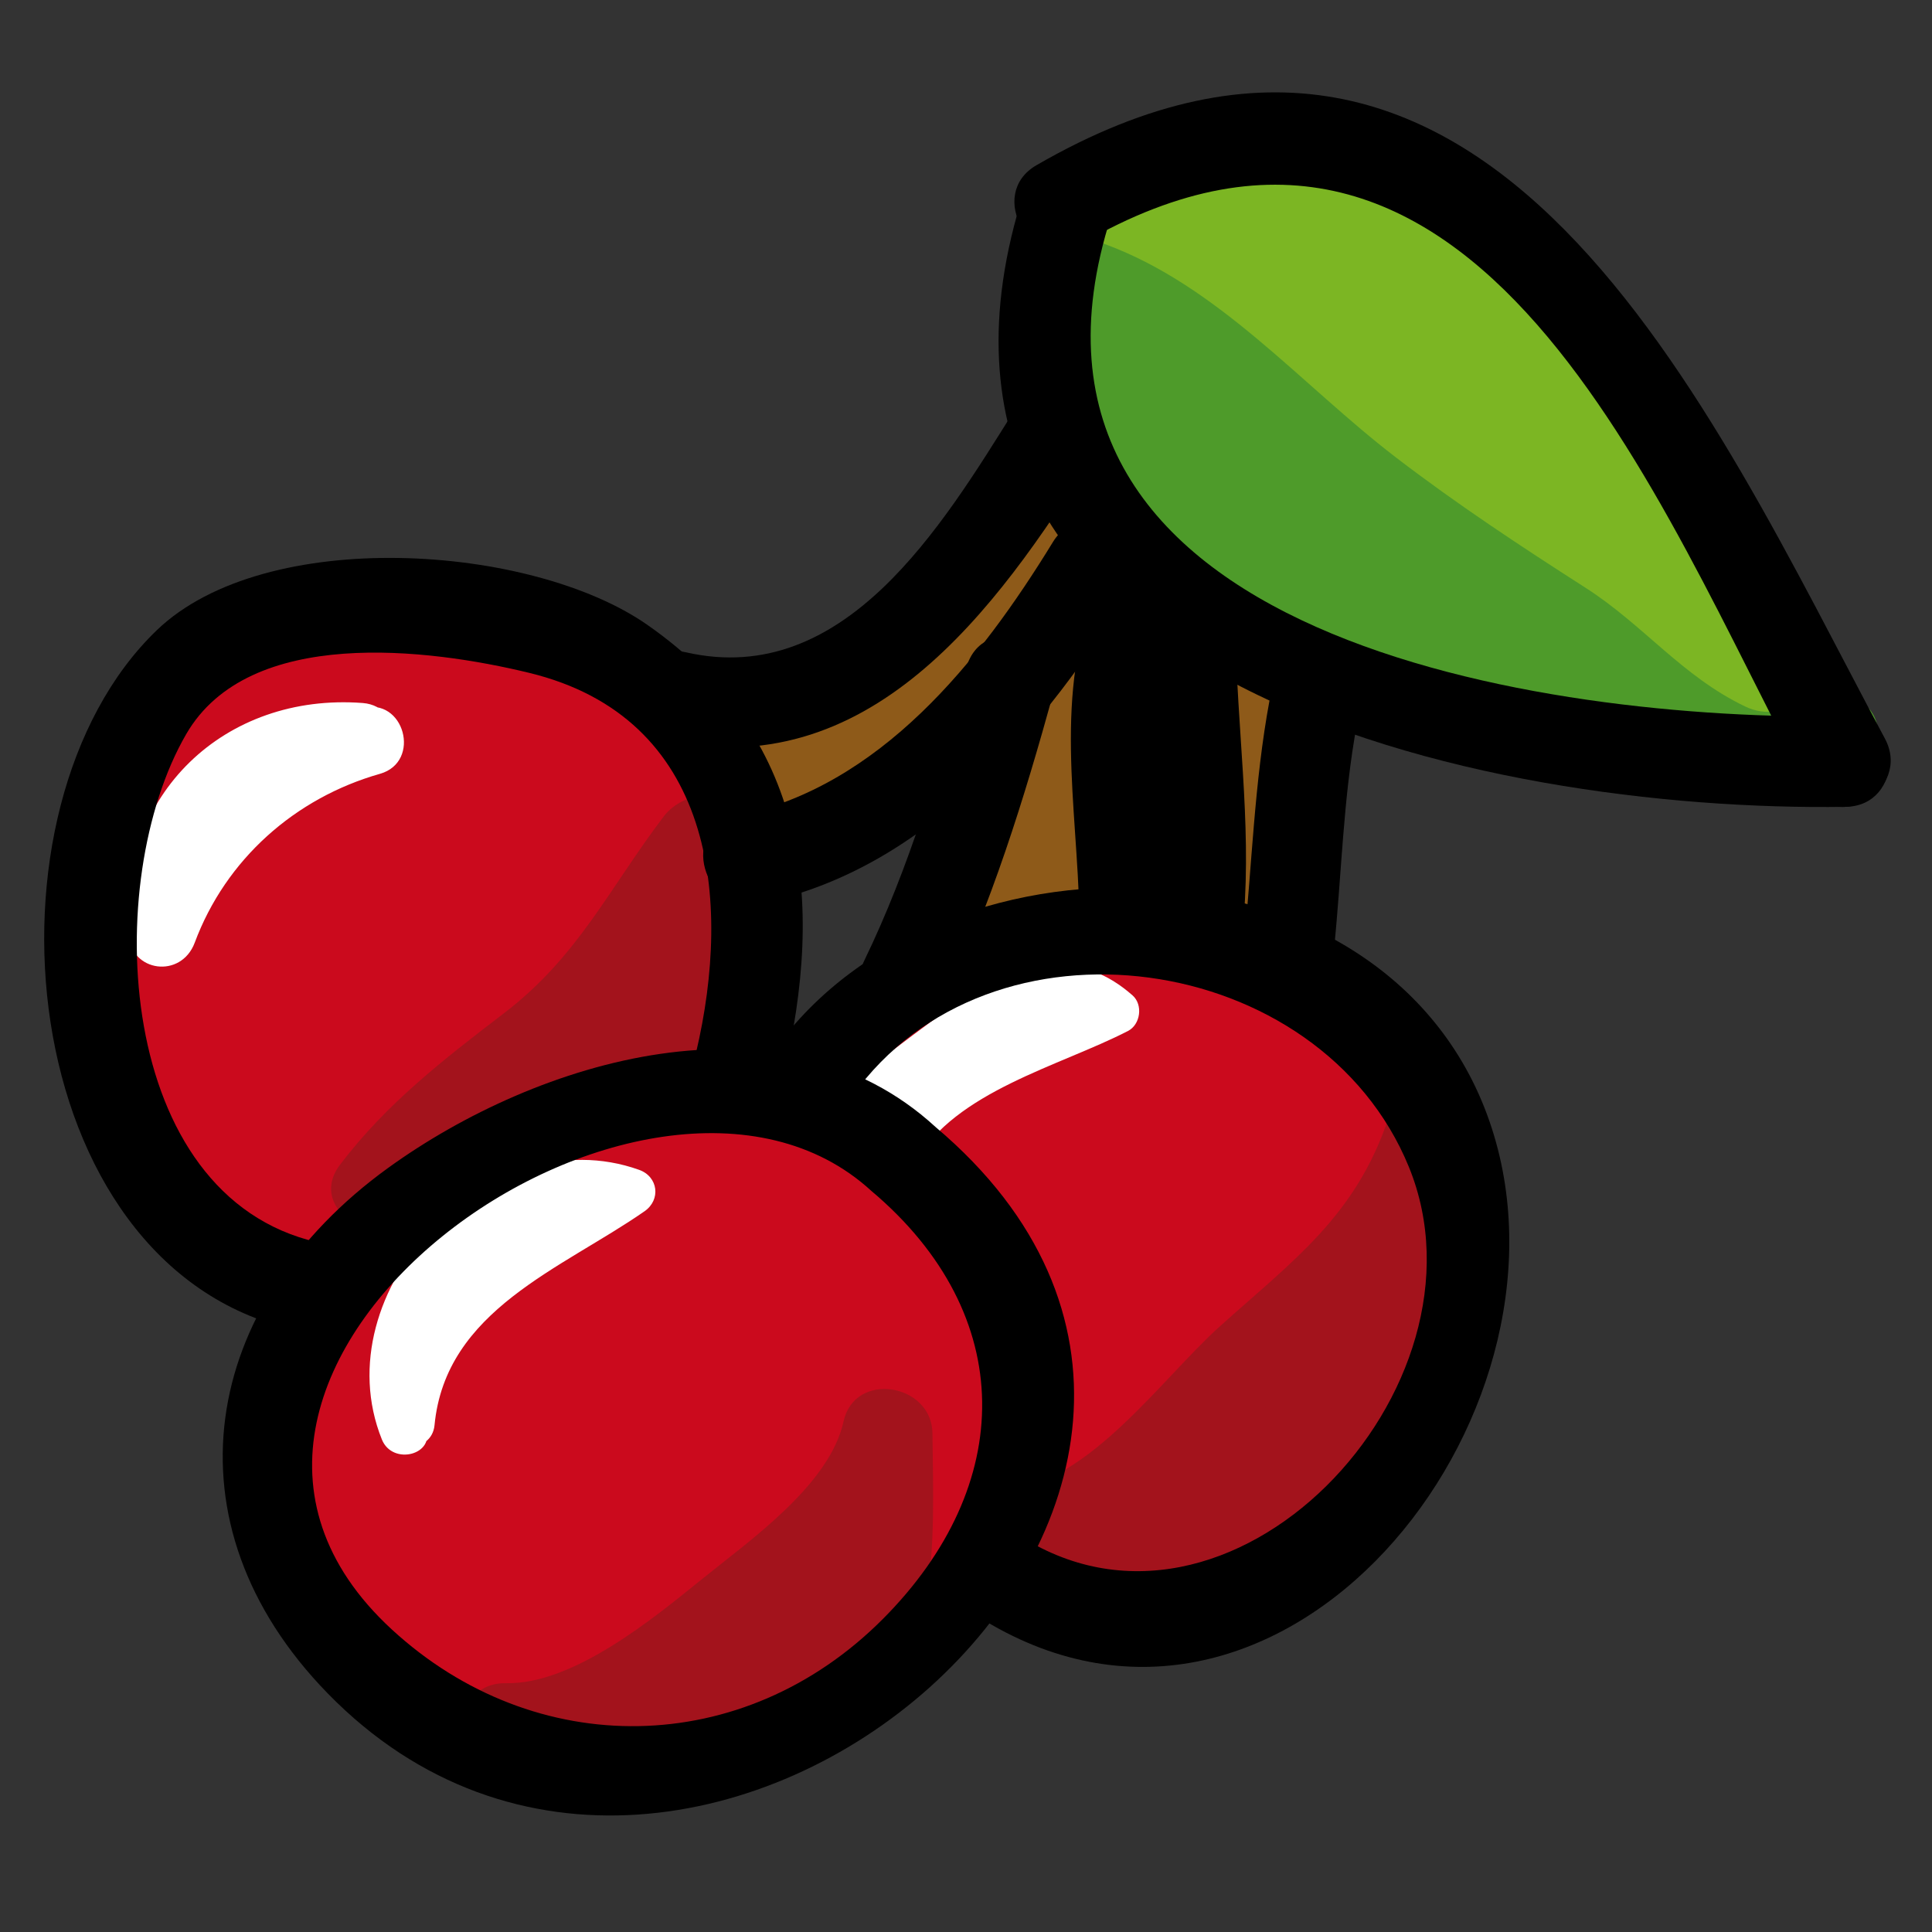 <?xml version="1.0" encoding="utf-8"?>
<!-- Generator: Adobe Illustrator 14.0.0, SVG Export Plug-In . SVG Version: 6.00 Build 43363)  -->
<!DOCTYPE svg PUBLIC "-//W3C//DTD SVG 1.1//EN" "http://www.w3.org/Graphics/SVG/1.1/DTD/svg11.dtd">
<svg version="1.1" id="Capa_1" xmlns="http://www.w3.org/2000/svg" xmlns:xlink="http://www.w3.org/1999/xlink" x="0px" y="0px"
	 width="64px" height="64px" viewBox="0 0 64 64" enable-background="new 0 0 64 64" xml:space="preserve">
<rect x="0" y="0" width="64" height="64" fill="#333333" stroke="none"/>
<g>
	<g>
		<path fill="#CB0A1D" d="M23.552,35.543c1.085-2.716,0.679-7.059-0.814-9.637c-2.171-3.529-5.736-3.878-9.636-4.479
			c-8.006-1.234-10.449,7.871-8.414,14.25c1.222,3.392,3.24,6.497,6.769,5.954c-3.801,6.65-1.476,14.538,6.938,15.083
			c2.271,0.144,4.75,0.678,7.058,0.133c4.343-0.948,5.021-4.342,7.736-7.056c1.222,3.122,6.514,4.07,9.228,2.034
			c2.851-2.034,4.75-6.92,5.021-10.18c0.543-7.598-7.6-10.99-13.978-9.091c-2.579,0.815-6.107,2.306-6.243,5.43
			c-1.086-0.678-2.443-0.814-3.529-1.359"/>
		<g>
			<path fill="#CB0A1D" d="M24.999,35.941c1.581-5.283,0.303-11.078-4.479-14.14c-3.788-2.425-10.46-2.906-14.13-0.156
				c-6.782,5.082-4.684,21.792,5.067,21.487c-0.432-0.752-0.863-1.505-1.295-2.257c-3.034,5.884-2.655,13.02,3.777,16.29
				c3.026,1.539,8.769,2.088,11.913,1.129c4.208-1.283,5.611-4.361,8.397-7.441c-0.785-0.102-1.57-0.202-2.356-0.304
				c6.216,11.229,19.35-2.88,16.838-11.807c-1.432-5.091-5.575-7.53-10.612-8.162c-4.692-0.59-11.414,1.918-12.349,7.007
				c0.734-0.299,1.469-0.598,2.203-0.896c-1.279-0.59-2.572-1.006-3.887-1.511c-1.809-0.695-2.584,2.207-0.798,2.893
				c1.055,0.407,2.112,0.81,3.171,1.208c0.805,0.371,2.014,0.136,2.203-0.896c1.216-6.617,11.909-5.424,15.502-2.102
				c6.451,5.962-5.02,21.174-9.682,12.753c-0.452-0.818-1.712-1.015-2.355-0.304c-1.32,1.459-2.381,3.088-3.617,4.616
				c-2.472,3.058-6.748,2.174-10.116,1.867c-7.127-0.648-8.496-7.293-5.643-12.826c0.5-0.97-0.104-2.294-1.295-2.257
				C4.321,40.354,4.52,28.564,7.524,24.681c2.241-2.896,6.377-1.71,9.369-1.057c5.365,1.171,6.585,6.93,5.213,11.52
				C21.55,37.002,24.446,37.79,24.999,35.941L24.999,35.941z"/>
		</g>
	</g>
	<g>
		<path fill="#A3131C" d="M16.767,57.256c3.121,0.271,12.214-6.921,12.622-9.771c0,2.986,0.542,7.194-2.443,9.23
			c-2.036,1.357-6.515,1.627-8.822,0.813"/>
		<g>
			<path fill="#A3131C" d="M16.767,58.756c2.959,0.056,5.953-2.253,8.156-3.974c2.161-1.688,5.285-4.037,5.912-6.899
				c-0.982-0.133-1.964-0.266-2.946-0.398c0.022,2.391,0.345,4.969-0.904,7.121c-1.4,2.414-6.228,2.146-8.461,1.476
				c-1.858-0.558-2.646,2.338-0.798,2.893c3.074,0.924,7.64,0.869,10.281-1.198c3.21-2.512,2.917-6.616,2.882-10.291
				c-0.016-1.66-2.577-2.087-2.946-0.398c-0.46,2.099-3.113,3.947-4.676,5.212c-1.627,1.316-4.272,3.5-6.5,3.458
				C14.831,55.72,14.834,58.72,16.767,58.756L16.767,58.756z"/>
		</g>
	</g>
	<g>
		<path fill="#A3131C" d="M33.324,50.877c2.713,0,6.514-4.479,8.549-6.243c2.85-2.172,4.479-3.665,5.564-7.191
			c1.087,7.057-4.886,19.677-13.706,13.706"/>
		<g>
			<path fill="#A3131C" d="M33.324,52.377c3.63-0.354,6.303-3.521,8.77-5.907c2.914-2.82,5.447-4.612,6.79-8.629
				c-0.982-0.133-1.964-0.266-2.946-0.398c0.795,6.244-3.74,17.276-11.449,12.411c-1.641-1.036-3.145,1.561-1.514,2.59
				c9.719,6.134,17.071-6.298,15.963-15.001c-0.208-1.637-2.379-2.095-2.946-0.398c-1.081,3.232-3.153,4.709-5.58,6.89
				c-1.932,1.736-4.319,5.174-7.087,5.443C31.417,49.563,31.399,52.564,33.324,52.377L33.324,52.377z"/>
		</g>
	</g>
	<g>
		<path fill="#A3131C" d="M12.56,39.341c1.628-2.307,3.935-3.663,6.107-5.427c2.579-1.901,2.85-3.937,4.614-6.108
			c0.543,2.442,0.867,4.762-0.271,7.331c-3.122,1.354-6.65,0.949-9.5,3.118"/>
		<g>
			<path fill="#A3131C" d="M13.855,40.098c1.746-2.301,4.295-3.854,6.521-5.645c1.893-1.522,2.763-3.997,4.2-5.89
				c-0.914-0.12-1.828-0.239-2.742-0.358c0.491,2.306,0.602,4.303-0.271,6.533c0.349-0.35,0.698-0.699,1.047-1.048
				c-3.28,1.287-6.875,1.217-9.858,3.27c-1.583,1.088-0.085,3.689,1.514,2.59c2.894-1.99,6.563-1.396,9.5-3.118
				c1.033-0.604,1.29-2.488,1.406-3.55c0.205-1.868-0.057-3.646-0.446-5.475c-0.3-1.411-2.033-1.292-2.742-0.358
				c-1.797,2.369-2.833,4.634-5.269,6.5c-2.01,1.538-3.91,3.003-5.452,5.035C10.094,40.126,12.701,41.617,13.855,40.098
				L13.855,40.098z"/>
		</g>
	</g>
	<g>
		<path fill="#FFFFFF" d="M12.288,24.549c-3.122,0.814-5.836,3.257-6.921,6.378c-0.407-4.07,2.579-6.92,6.649-6.514"/>
		<g>
			<path fill="#FFFFFF" d="M11.989,23.464c-3.614,1.026-6.4,3.655-7.708,7.164c0.737,0.1,1.473,0.199,2.21,0.299
				c-0.259-3.457,2.113-5.647,5.524-5.389c1.448,0.11,1.438-2.141,0-2.25c-4.567-0.346-8.12,3.026-7.774,7.639
				c0.097,1.294,1.763,1.497,2.21,0.299c1.027-2.757,3.32-4.792,6.135-5.592C13.98,25.238,13.388,23.067,11.989,23.464
				L11.989,23.464z"/>
		</g>
	</g>
	<g>
		<path fill="#FFFFFF" d="M13.373,47.484c-1.899-4.208,3.258-9.771,7.601-8.008c-2.85,2.037-7.058,3.392-7.329,7.736"/>
		<g>
			<path fill="#FFFFFF" d="M14.096,47.285c-1.553-3.864,2.691-8.512,6.678-7.085c-0.06-0.457-0.12-0.914-0.179-1.371
				c-3.316,2.308-7.266,3.833-7.701,8.384c-0.092,0.963,1.409,0.954,1.5,0c0.365-3.821,4.21-5.177,6.958-7.089
				c0.547-0.381,0.452-1.145-0.179-1.371c-4.995-1.787-10.492,4.03-8.523,8.931C13.006,48.569,14.457,48.184,14.096,47.285
				L14.096,47.285z"/>
		</g>
	</g>
	<g>
		<path fill="#FFFFFF" d="M28.438,36.491c2.171-1.222,5.972-5.564,8.55-2.985c-2.037,1.086-6.243,2.443-7.328,4.616
			c-0.408-0.271-0.951-0.814-1.222-1.357"/>
		<g>
			<path fill="#FFFFFF" d="M28.816,37.139c1.896-1.135,5.343-5.133,7.642-3.103c0.051-0.393,0.102-0.785,0.151-1.178
				c-2.58,1.328-6.052,2.205-7.597,4.885c0.342-0.089,0.684-0.179,1.026-0.269c-0.399-0.291-0.716-0.653-0.953-1.089
				c-0.506-0.821-1.804-0.068-1.295,0.758c0.404,0.656,0.882,1.156,1.491,1.626c0.323,0.249,0.841,0.052,1.026-0.269
				c1.361-2.361,4.776-3.173,7.06-4.348c0.414-0.213,0.503-0.867,0.151-1.178c-3.265-2.884-6.732,1.235-9.459,2.868
				C27.23,36.34,27.984,37.637,28.816,37.139L28.816,37.139z"/>
		</g>
	</g>
	<g>
		<path fill="#8E5A19" d="M23.959,24.142c1.493,3.122,1.085,4.071,4.207,2.171c2.036-1.222,4.072-2.307,5.971-3.665
			c-0.949,2.715-1.628,5.836-2.714,8.414c3.665-0.814,5.93,0.272,5.565-4.613c-0.313-4.198,1.492-8.144-2.443-10.722
			c-2.579,4.614-5.292,6.65-10.178,8.143"/>
		<g>
			<path fill="#8E5A19" d="M23.312,24.52c0.411,0.898,1.079,3.682,2.588,3.518c2.958-0.322,6.239-3.113,8.617-4.742
				c-0.368-0.282-0.735-0.564-1.103-0.847c-0.936,2.797-1.626,5.668-2.714,8.414c-0.229,0.578,0.424,1.021,0.922,0.923
				c3.292-0.646,5.996-0.395,6.154-4.437c0.172-4.371,1.05-9.349-2.853-12.27c-0.327-0.245-0.839-0.055-1.026,0.269
				c-2.342,4.04-5.29,6.374-9.73,7.798c-0.917,0.294-0.525,1.743,0.398,1.446c4.799-1.54,8.092-4.116,10.626-8.488
				c-0.342,0.09-0.684,0.18-1.026,0.269c3.093,2.315,2.059,5.926,2.035,9.239c-0.01,1.501,0.564,3.604-1.33,4.157
				c-1.151,0.336-2.463,0.337-3.647,0.568c0.307,0.308,0.615,0.615,0.922,0.923c1.088-2.745,1.779-5.617,2.715-8.414
				c0.202-0.606-0.564-1.216-1.102-0.847c-1.932,1.323-3.958,2.474-5.972,3.665c-2.266,1.339-2.356-0.097-3.181-1.902
				C24.206,22.884,22.913,23.647,23.312,24.52L23.312,24.52z"/>
		</g>
	</g>
	<g>
		<path fill="#8E5A19" d="M39.975,21.699c0,2.714-1.358,9.636,2.306,9.636c0.407-3.394,2.851-9.907-2.306-10.043"/>
		<g>
			<path fill="#8E5A19" d="M39.225,21.699c-0.045,3.004-1.636,10.083,3.056,10.386c0.447,0.029,0.698-0.366,0.75-0.75
				c0.502-3.74,2.792-10.398-3.056-10.793c-0.966-0.065-0.96,1.435,0,1.5c4.303,0.291,1.907,6.669,1.556,9.293
				c0.25-0.25,0.5-0.5,0.75-0.75c-2.992-0.193-1.585-6.971-1.556-8.886C40.739,20.731,39.239,20.732,39.225,21.699L39.225,21.699z"
				/>
		</g>
	</g>
	<g>
		<path fill="#4E9B2A" d="M36.174,7.178c4.479,0.136,9.364,5.699,12.893,7.87c2.035,1.357,4.886,4.207,6.65,5.836
			c1.764,1.629,3.344,1.861,4.972,3.49c-3.527,1.629-11.894-1.59-15.422-2.675c-6.107-1.765-10.379-7.329-9.229-13.165"/>
		<g>
			<path fill="#4E9B2A" d="M36.174,8.678c4.794,0.604,8.302,5.101,12.136,7.665c2.022,1.353,3.768,3.171,5.529,4.836
				c1.79,1.692,3.9,2.696,5.789,4.255c0.221-0.835,0.441-1.671,0.662-2.507c-3.996,1.341-9.027-0.848-12.845-2.1
				c-5.861-1.923-10.779-5.449-9.908-12.293c0.244-1.916-2.759-1.892-3,0c-0.783,6.148,3.042,12.104,8.955,14.138
				c5.198,1.788,12.062,5.006,17.595,3.148c0.974-0.327,1.592-1.74,0.662-2.507c-2.189-1.807-4.632-3.161-6.706-5.122
				c-1.939-1.834-3.909-3.562-6.129-5.047c-4.23-2.83-7.421-6.796-12.74-7.466C34.258,5.437,34.281,8.44,36.174,8.678L36.174,8.678z
				"/>
		</g>
	</g>
	<g>
		<path fill="#7CB623" d="M35.767,6.499c4.886-0.814,10.042-1.764,13.842,2.171c2.036,2.036,3.123,4.479,4.615,6.921
			c1.493,2.171,3.394,4.072,4.343,6.514c-1.764-0.542-3.665-2.851-5.292-3.936c-1.9-1.222-3.666-2.307-5.429-3.665
			c-2.986-2.17-7.465-6.921-10.857-7.871"/>
		<g>
			<path fill="#7CB623" d="M36.165,7.945c6.196-1.026,10.918-1.021,14.66,4.79c2.118,3.29,4.803,6.587,6.446,10.127
				c0.684-0.684,1.368-1.368,2.052-2.052c-1.996-0.956-3.546-2.592-5.292-3.936c-2.225-1.712-4.702-3.034-6.887-4.831
				c-3.091-2.543-5.933-5.453-9.758-6.855c-1.82-0.668-2.598,2.232-0.797,2.893c3.779,1.387,6.521,4.672,9.649,7.069
				c2.023,1.551,4.132,2.942,6.278,4.316c1.927,1.233,3.202,2.934,5.292,3.936c1.399,0.67,2.695-0.667,2.052-2.052
				c-1.317-2.838-3.483-5.056-5.062-7.733c-1.527-2.593-2.94-4.941-5.199-6.962c-3.842-3.436-9.66-2.358-14.232-1.601
				C33.463,5.368,34.273,8.259,36.165,7.945L36.165,7.945z"/>
		</g>
	</g>
	<g>
		<g>
			<path d="M25.949,35.668c1.392-5.896,0.792-11.264-4.499-14.965c-3.852-2.694-12.658-3.281-16.253,0.171
				c-6.139,5.895-4.758,21.057,4.521,23.171c1.884,0.43,2.684-2.463,0.798-2.893c-6.703-1.527-7.181-11.949-4.346-16.836
				c2.078-3.583,8.03-2.836,11.359-2.027c6.123,1.486,6.729,7.49,5.528,12.583C22.612,36.752,25.505,37.551,25.949,35.668
				L25.949,35.668z"/>
		</g>
	</g>
	<g>
		<g>
			<path d="M30.991,37.333c-5.088-4.676-13.165-2.238-18.137,1.358c-6.219,4.498-7.492,11.774-1.997,17.406
				C23.019,68.563,45.188,49.32,30.991,37.333c-1.468-1.24-3.602,0.871-2.121,2.121c4.864,4.107,4.784,9.756,0.373,14.18
				c-4.625,4.639-11.53,4.702-16.265,0.343c-9.334-8.596,8.517-21.301,15.892-14.522C30.292,40.761,32.418,38.645,30.991,37.333
				L30.991,37.333z"/>
		</g>
	</g>
	<g>
		<g>
			<path d="M28.241,36.3c4.565-6.404,15.495-4.82,18.429,2.354c2.991,7.312-5.945,16.827-12.997,12.151
				c-1.617-1.073-3.118,1.526-1.514,2.59c9.832,6.521,20.092-5.806,17.403-15.538c-2.876-10.413-18.296-10.949-23.913-3.07
				C24.524,36.365,27.128,37.86,28.241,36.3L28.241,36.3z"/>
		</g>
	</g>
	<g>
		<g>
			<path d="M21.932,24.502c6.841,1.556,11.043-4.258,14.251-9.375c1.031-1.645-1.565-3.149-2.591-1.515
				c-2.376,3.791-5.612,9.192-10.862,7.998C20.846,21.181,20.046,24.074,21.932,24.502L21.932,24.502z"/>
		</g>
	</g>
	<g>
		<g>
			<path d="M25.173,29.931c5.54-1.129,9.481-5.865,12.296-10.46c1.014-1.655-1.582-3.161-2.59-1.515
				c-2.424,3.957-5.722,8.107-10.504,9.082C22.48,27.424,23.284,30.315,25.173,29.931L25.173,29.931z"/>
		</g>
	</g>
	<g>
		<g>
			<path d="M31.226,33.325c1.606-3.316,2.702-6.869,3.68-10.413c0.516-1.868-2.379-2.66-2.893-0.798
				c-0.908,3.288-1.888,6.619-3.378,9.697C27.796,33.544,30.383,35.066,31.226,33.325L31.226,33.325z"/>
		</g>
	</g>
	<g>
		<g>
			<path d="M38.76,30.387c-0.07-3.479-0.874-6.852,0.487-10.189c0.731-1.792-2.172-2.564-2.893-0.798
				c-1.471,3.606-0.671,7.229-0.595,10.987C35.799,32.318,38.799,32.322,38.76,30.387L38.76,30.387z"/>
		</g>
	</g>
	<g>
		<g>
			<path d="M41.202,30.387c0.256-3.168-0.237-6.335-0.271-9.502c-0.021-1.934-3.021-1.936-3,0c0.034,3.167,0.527,6.334,0.271,9.502
				C38.046,32.316,41.047,32.301,41.202,30.387L41.202,30.387z"/>
		</g>
	</g>
	<g>
		<g>
			<path d="M44.188,31.47c0.257-2.493,0.301-5.003,0.76-7.472c0.352-1.891-2.539-2.698-2.893-0.798
				c-0.509,2.737-0.583,5.507-0.867,8.27C40.989,33.394,43.991,33.374,44.188,31.47L44.188,31.47z"/>
		</g>
	</g>
	<g>
		<g>
			<path d="M33.913,6.372c-5.221,16.314,15.296,20.546,27.232,20.355c1.933-0.031,1.936-3.031,0-3
				c-9.823,0.157-28.831-2.523-24.34-16.558C37.397,5.321,34.5,4.537,33.913,6.372L33.913,6.372z"/>
		</g>
	</g>
	<g>
		<g>
			<path d="M35.845,8.066c13.072-7.568,19.101,8.736,24.006,17.918c0.911,1.707,3.501,0.191,2.59-1.515
				C56.594,13.526,49.346-3.218,34.331,5.475C32.658,6.444,34.168,9.037,35.845,8.066L35.845,8.066z"/>
		</g>
	</g>
</g>
</svg>

